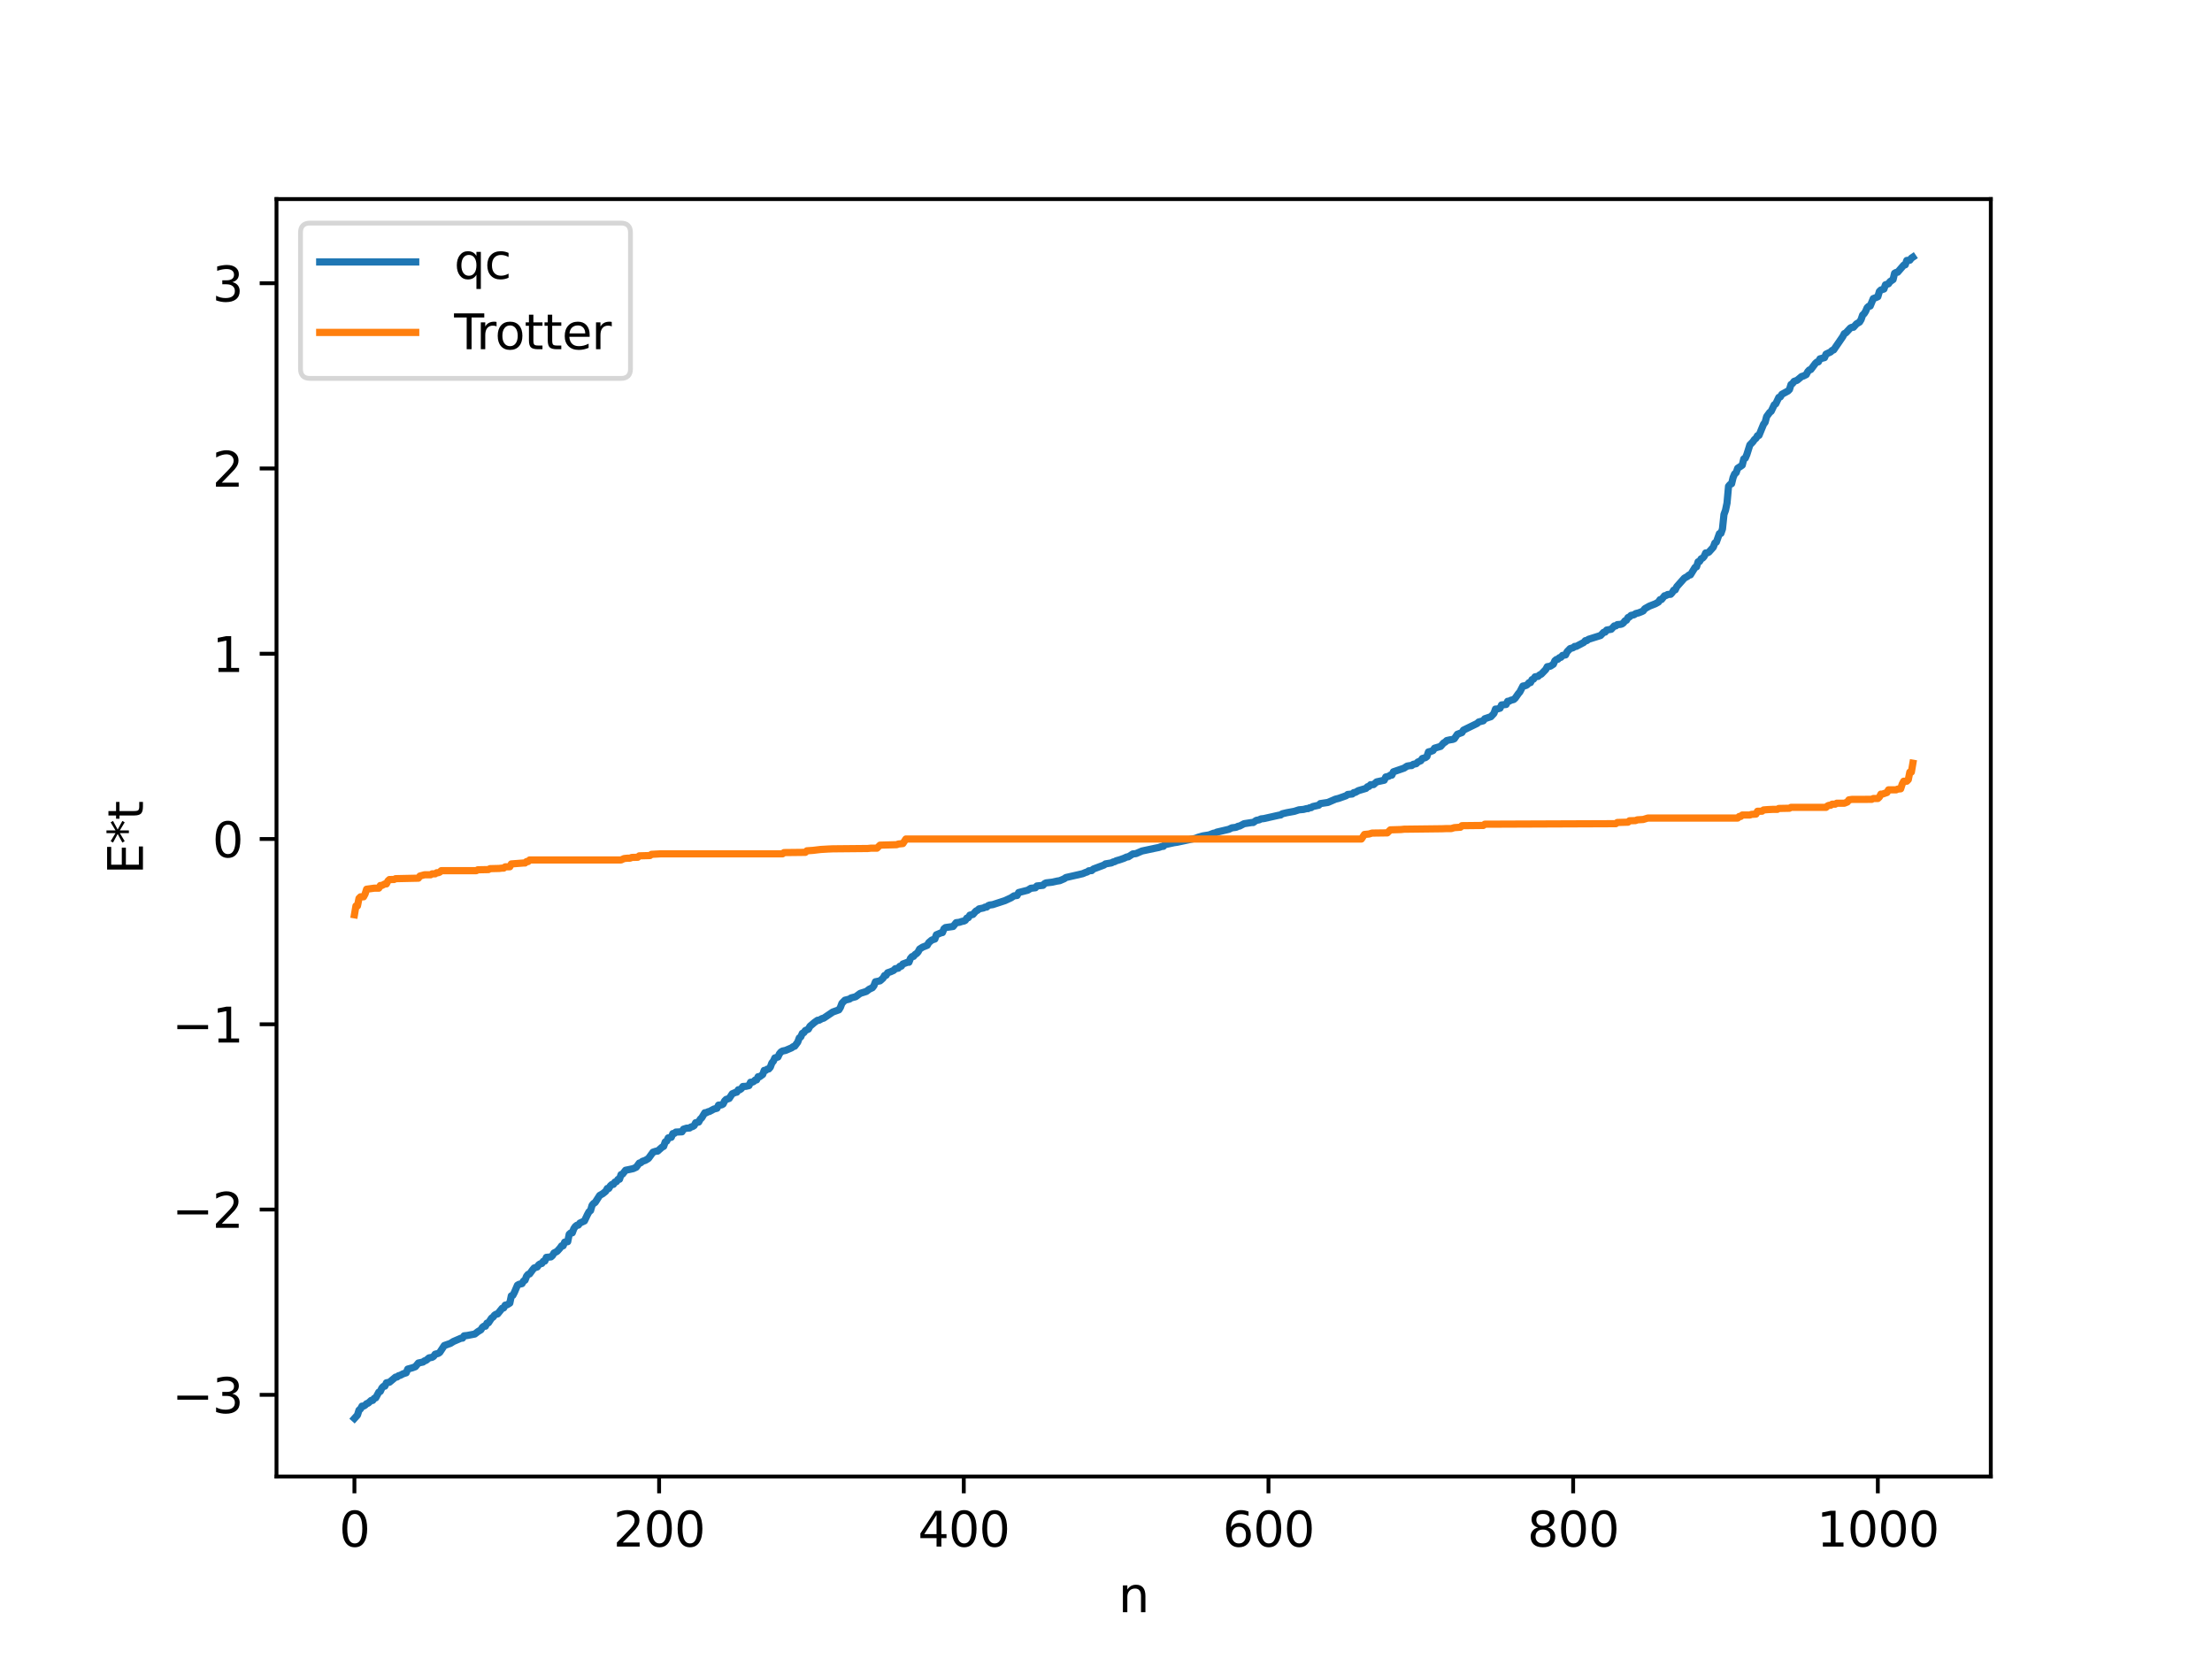 <?xml version="1.0" encoding="utf-8" standalone="no"?>
<!DOCTYPE svg PUBLIC "-//W3C//DTD SVG 1.1//EN"
  "http://www.w3.org/Graphics/SVG/1.1/DTD/svg11.dtd">
<svg xmlns:xlink="http://www.w3.org/1999/xlink" width="460.8pt" height="345.6pt" viewBox="0 0 460.8 345.6" xmlns="http://www.w3.org/2000/svg" version="1.1">
 <defs>
  <style type="text/css">*{stroke-linejoin: round; stroke-linecap: butt}</style>
 </defs>
 <g id="figure_1">
  <g id="patch_1">
   <path d="M 0 345.6 
L 460.8 345.6 
L 460.8 0 
L 0 0 
z
" style="fill: #ffffff"/>
  </g>
  <g id="axes_1">
   <g id="patch_2">
    <path d="M 57.6 307.584 
L 414.72 307.584 
L 414.72 41.472 
L 57.6 41.472 
z
" style="fill: #ffffff"/>
   </g>
   <g id="matplotlib.axis_1">
    <g id="xtick_1">
     <g id="line2d_1">
      <defs>
       <path id="mfd3636388d" d="M 0 0 
L 0 3.5 
" style="stroke: #000000; stroke-width: 0.8"/>
      </defs>
      <g>
       <use xlink:href="#mfd3636388d" x="73.833" y="307.584" style="stroke: #000000; stroke-width: 0.8"/>
      </g>
     </g>
     <g id="text_1">
      <!-- 0 -->
      <g transform="translate(70.651 322.182) scale(0.1 -0.1)">
       <defs>
        <path id="DejaVuSans-30" d="M 2034 4250 
Q 1547 4250 1301 3770 
Q 1056 3291 1056 2328 
Q 1056 1369 1301 889 
Q 1547 409 2034 409 
Q 2525 409 2770 889 
Q 3016 1369 3016 2328 
Q 3016 3291 2770 3770 
Q 2525 4250 2034 4250 
z
M 2034 4750 
Q 2819 4750 3233 4129 
Q 3647 3509 3647 2328 
Q 3647 1150 3233 529 
Q 2819 -91 2034 -91 
Q 1250 -91 836 529 
Q 422 1150 422 2328 
Q 422 3509 836 4129 
Q 1250 4750 2034 4750 
z
" transform="scale(0.016)"/>
       </defs>
       <use xlink:href="#DejaVuSans-30"/>
      </g>
     </g>
    </g>
    <g id="xtick_2">
     <g id="line2d_2">
      <g>
       <use xlink:href="#mfd3636388d" x="137.304" y="307.584" style="stroke: #000000; stroke-width: 0.8"/>
      </g>
     </g>
     <g id="text_2">
      <!-- 200 -->
      <g transform="translate(127.76 322.182) scale(0.1 -0.1)">
       <defs>
        <path id="DejaVuSans-32" d="M 1228 531 
L 3431 531 
L 3431 0 
L 469 0 
L 469 531 
Q 828 903 1448 1529 
Q 2069 2156 2228 2338 
Q 2531 2678 2651 2914 
Q 2772 3150 2772 3378 
Q 2772 3750 2511 3984 
Q 2250 4219 1831 4219 
Q 1534 4219 1204 4116 
Q 875 4013 500 3803 
L 500 4441 
Q 881 4594 1212 4672 
Q 1544 4750 1819 4750 
Q 2544 4750 2975 4387 
Q 3406 4025 3406 3419 
Q 3406 3131 3298 2873 
Q 3191 2616 2906 2266 
Q 2828 2175 2409 1742 
Q 1991 1309 1228 531 
z
" transform="scale(0.016)"/>
       </defs>
       <use xlink:href="#DejaVuSans-32"/>
       <use xlink:href="#DejaVuSans-30" x="63.623"/>
       <use xlink:href="#DejaVuSans-30" x="127.246"/>
      </g>
     </g>
    </g>
    <g id="xtick_3">
     <g id="line2d_3">
      <g>
       <use xlink:href="#mfd3636388d" x="200.775" y="307.584" style="stroke: #000000; stroke-width: 0.8"/>
      </g>
     </g>
     <g id="text_3">
      <!-- 400 -->
      <g transform="translate(191.231 322.182) scale(0.1 -0.1)">
       <defs>
        <path id="DejaVuSans-34" d="M 2419 4116 
L 825 1625 
L 2419 1625 
L 2419 4116 
z
M 2253 4666 
L 3047 4666 
L 3047 1625 
L 3713 1625 
L 3713 1100 
L 3047 1100 
L 3047 0 
L 2419 0 
L 2419 1100 
L 313 1100 
L 313 1709 
L 2253 4666 
z
" transform="scale(0.016)"/>
       </defs>
       <use xlink:href="#DejaVuSans-34"/>
       <use xlink:href="#DejaVuSans-30" x="63.623"/>
       <use xlink:href="#DejaVuSans-30" x="127.246"/>
      </g>
     </g>
    </g>
    <g id="xtick_4">
     <g id="line2d_4">
      <g>
       <use xlink:href="#mfd3636388d" x="264.246" y="307.584" style="stroke: #000000; stroke-width: 0.8"/>
      </g>
     </g>
     <g id="text_4">
      <!-- 600 -->
      <g transform="translate(254.702 322.182) scale(0.1 -0.1)">
       <defs>
        <path id="DejaVuSans-36" d="M 2113 2584 
Q 1688 2584 1439 2293 
Q 1191 2003 1191 1497 
Q 1191 994 1439 701 
Q 1688 409 2113 409 
Q 2538 409 2786 701 
Q 3034 994 3034 1497 
Q 3034 2003 2786 2293 
Q 2538 2584 2113 2584 
z
M 3366 4563 
L 3366 3988 
Q 3128 4100 2886 4159 
Q 2644 4219 2406 4219 
Q 1781 4219 1451 3797 
Q 1122 3375 1075 2522 
Q 1259 2794 1537 2939 
Q 1816 3084 2150 3084 
Q 2853 3084 3261 2657 
Q 3669 2231 3669 1497 
Q 3669 778 3244 343 
Q 2819 -91 2113 -91 
Q 1303 -91 875 529 
Q 447 1150 447 2328 
Q 447 3434 972 4092 
Q 1497 4750 2381 4750 
Q 2619 4750 2861 4703 
Q 3103 4656 3366 4563 
z
" transform="scale(0.016)"/>
       </defs>
       <use xlink:href="#DejaVuSans-36"/>
       <use xlink:href="#DejaVuSans-30" x="63.623"/>
       <use xlink:href="#DejaVuSans-30" x="127.246"/>
      </g>
     </g>
    </g>
    <g id="xtick_5">
     <g id="line2d_5">
      <g>
       <use xlink:href="#mfd3636388d" x="327.717" y="307.584" style="stroke: #000000; stroke-width: 0.8"/>
      </g>
     </g>
     <g id="text_5">
      <!-- 800 -->
      <g transform="translate(318.173 322.182) scale(0.1 -0.1)">
       <defs>
        <path id="DejaVuSans-38" d="M 2034 2216 
Q 1584 2216 1326 1975 
Q 1069 1734 1069 1313 
Q 1069 891 1326 650 
Q 1584 409 2034 409 
Q 2484 409 2743 651 
Q 3003 894 3003 1313 
Q 3003 1734 2745 1975 
Q 2488 2216 2034 2216 
z
M 1403 2484 
Q 997 2584 770 2862 
Q 544 3141 544 3541 
Q 544 4100 942 4425 
Q 1341 4750 2034 4750 
Q 2731 4750 3128 4425 
Q 3525 4100 3525 3541 
Q 3525 3141 3298 2862 
Q 3072 2584 2669 2484 
Q 3125 2378 3379 2068 
Q 3634 1759 3634 1313 
Q 3634 634 3220 271 
Q 2806 -91 2034 -91 
Q 1263 -91 848 271 
Q 434 634 434 1313 
Q 434 1759 690 2068 
Q 947 2378 1403 2484 
z
M 1172 3481 
Q 1172 3119 1398 2916 
Q 1625 2713 2034 2713 
Q 2441 2713 2670 2916 
Q 2900 3119 2900 3481 
Q 2900 3844 2670 4047 
Q 2441 4250 2034 4250 
Q 1625 4250 1398 4047 
Q 1172 3844 1172 3481 
z
" transform="scale(0.016)"/>
       </defs>
       <use xlink:href="#DejaVuSans-38"/>
       <use xlink:href="#DejaVuSans-30" x="63.623"/>
       <use xlink:href="#DejaVuSans-30" x="127.246"/>
      </g>
     </g>
    </g>
    <g id="xtick_6">
     <g id="line2d_6">
      <g>
       <use xlink:href="#mfd3636388d" x="391.188" y="307.584" style="stroke: #000000; stroke-width: 0.8"/>
      </g>
     </g>
     <g id="text_6">
      <!-- 1000 -->
      <g transform="translate(378.463 322.182) scale(0.1 -0.1)">
       <defs>
        <path id="DejaVuSans-31" d="M 794 531 
L 1825 531 
L 1825 4091 
L 703 3866 
L 703 4441 
L 1819 4666 
L 2450 4666 
L 2450 531 
L 3481 531 
L 3481 0 
L 794 0 
L 794 531 
z
" transform="scale(0.016)"/>
       </defs>
       <use xlink:href="#DejaVuSans-31"/>
       <use xlink:href="#DejaVuSans-30" x="63.623"/>
       <use xlink:href="#DejaVuSans-30" x="127.246"/>
       <use xlink:href="#DejaVuSans-30" x="190.869"/>
      </g>
     </g>
    </g>
    <g id="text_7">
     <!-- n -->
     <g transform="translate(232.991 335.861) scale(0.1 -0.1)">
      <defs>
       <path id="DejaVuSans-6e" d="M 3513 2113 
L 3513 0 
L 2938 0 
L 2938 2094 
Q 2938 2591 2744 2837 
Q 2550 3084 2163 3084 
Q 1697 3084 1428 2787 
Q 1159 2491 1159 1978 
L 1159 0 
L 581 0 
L 581 3500 
L 1159 3500 
L 1159 2956 
Q 1366 3272 1645 3428 
Q 1925 3584 2291 3584 
Q 2894 3584 3203 3211 
Q 3513 2838 3513 2113 
z
" transform="scale(0.016)"/>
      </defs>
      <use xlink:href="#DejaVuSans-6e"/>
     </g>
    </g>
   </g>
   <g id="matplotlib.axis_2">
    <g id="ytick_1">
     <g id="line2d_7">
      <defs>
       <path id="mc1e16d270c" d="M 0 0 
L -3.5 0 
" style="stroke: #000000; stroke-width: 0.8"/>
      </defs>
      <g>
       <use xlink:href="#mc1e16d270c" x="57.6" y="290.568" style="stroke: #000000; stroke-width: 0.8"/>
      </g>
     </g>
     <g id="text_8">
      <!-- −3 -->
      <g transform="translate(35.858 294.367) scale(0.1 -0.1)">
       <defs>
        <path id="DejaVuSans-2212" d="M 678 2272 
L 4684 2272 
L 4684 1741 
L 678 1741 
L 678 2272 
z
" transform="scale(0.016)"/>
        <path id="DejaVuSans-33" d="M 2597 2516 
Q 3050 2419 3304 2112 
Q 3559 1806 3559 1356 
Q 3559 666 3084 287 
Q 2609 -91 1734 -91 
Q 1441 -91 1130 -33 
Q 819 25 488 141 
L 488 750 
Q 750 597 1062 519 
Q 1375 441 1716 441 
Q 2309 441 2620 675 
Q 2931 909 2931 1356 
Q 2931 1769 2642 2001 
Q 2353 2234 1838 2234 
L 1294 2234 
L 1294 2753 
L 1863 2753 
Q 2328 2753 2575 2939 
Q 2822 3125 2822 3475 
Q 2822 3834 2567 4026 
Q 2313 4219 1838 4219 
Q 1578 4219 1281 4162 
Q 984 4106 628 3988 
L 628 4550 
Q 988 4650 1302 4700 
Q 1616 4750 1894 4750 
Q 2613 4750 3031 4423 
Q 3450 4097 3450 3541 
Q 3450 3153 3228 2886 
Q 3006 2619 2597 2516 
z
" transform="scale(0.016)"/>
       </defs>
       <use xlink:href="#DejaVuSans-2212"/>
       <use xlink:href="#DejaVuSans-33" x="83.789"/>
      </g>
     </g>
    </g>
    <g id="ytick_2">
     <g id="line2d_8">
      <g>
       <use xlink:href="#mc1e16d270c" x="57.6" y="251.973" style="stroke: #000000; stroke-width: 0.8"/>
      </g>
     </g>
     <g id="text_9">
      <!-- −2 -->
      <g transform="translate(35.858 255.772) scale(0.1 -0.1)">
       <use xlink:href="#DejaVuSans-2212"/>
       <use xlink:href="#DejaVuSans-32" x="83.789"/>
      </g>
     </g>
    </g>
    <g id="ytick_3">
     <g id="line2d_9">
      <g>
       <use xlink:href="#mc1e16d270c" x="57.6" y="213.378" style="stroke: #000000; stroke-width: 0.8"/>
      </g>
     </g>
     <g id="text_10">
      <!-- −1 -->
      <g transform="translate(35.858 217.177) scale(0.1 -0.1)">
       <use xlink:href="#DejaVuSans-2212"/>
       <use xlink:href="#DejaVuSans-31" x="83.789"/>
      </g>
     </g>
    </g>
    <g id="ytick_4">
     <g id="line2d_10">
      <g>
       <use xlink:href="#mc1e16d270c" x="57.6" y="174.782" style="stroke: #000000; stroke-width: 0.8"/>
      </g>
     </g>
     <g id="text_11">
      <!-- 0 -->
      <g transform="translate(44.237 178.581) scale(0.1 -0.1)">
       <use xlink:href="#DejaVuSans-30"/>
      </g>
     </g>
    </g>
    <g id="ytick_5">
     <g id="line2d_11">
      <g>
       <use xlink:href="#mc1e16d270c" x="57.6" y="136.187" style="stroke: #000000; stroke-width: 0.8"/>
      </g>
     </g>
     <g id="text_12">
      <!-- 1 -->
      <g transform="translate(44.237 139.986) scale(0.1 -0.1)">
       <use xlink:href="#DejaVuSans-31"/>
      </g>
     </g>
    </g>
    <g id="ytick_6">
     <g id="line2d_12">
      <g>
       <use xlink:href="#mc1e16d270c" x="57.6" y="97.592" style="stroke: #000000; stroke-width: 0.8"/>
      </g>
     </g>
     <g id="text_13">
      <!-- 2 -->
      <g transform="translate(44.237 101.391) scale(0.1 -0.1)">
       <use xlink:href="#DejaVuSans-32"/>
      </g>
     </g>
    </g>
    <g id="ytick_7">
     <g id="line2d_13">
      <g>
       <use xlink:href="#mc1e16d270c" x="57.6" y="58.997" style="stroke: #000000; stroke-width: 0.8"/>
      </g>
     </g>
     <g id="text_14">
      <!-- 3 -->
      <g transform="translate(44.237 62.796) scale(0.1 -0.1)">
       <use xlink:href="#DejaVuSans-33"/>
      </g>
     </g>
    </g>
    <g id="text_15">
     <!-- E*t -->
     <g transform="translate(29.778 182.148) rotate(-90) scale(0.1 -0.1)">
      <defs>
       <path id="DejaVuSans-45" d="M 628 4666 
L 3578 4666 
L 3578 4134 
L 1259 4134 
L 1259 2753 
L 3481 2753 
L 3481 2222 
L 1259 2222 
L 1259 531 
L 3634 531 
L 3634 0 
L 628 0 
L 628 4666 
z
" transform="scale(0.016)"/>
       <path id="DejaVuSans-2a" d="M 3009 3897 
L 1888 3291 
L 3009 2681 
L 2828 2375 
L 1778 3009 
L 1778 1831 
L 1422 1831 
L 1422 3009 
L 372 2375 
L 191 2681 
L 1313 3291 
L 191 3897 
L 372 4206 
L 1422 3572 
L 1422 4750 
L 1778 4750 
L 1778 3572 
L 2828 4206 
L 3009 3897 
z
" transform="scale(0.016)"/>
       <path id="DejaVuSans-74" d="M 1172 4494 
L 1172 3500 
L 2356 3500 
L 2356 3053 
L 1172 3053 
L 1172 1153 
Q 1172 725 1289 603 
Q 1406 481 1766 481 
L 2356 481 
L 2356 0 
L 1766 0 
Q 1100 0 847 248 
Q 594 497 594 1153 
L 594 3053 
L 172 3053 
L 172 3500 
L 594 3500 
L 594 4494 
L 1172 4494 
z
" transform="scale(0.016)"/>
      </defs>
      <use xlink:href="#DejaVuSans-45"/>
      <use xlink:href="#DejaVuSans-2a" x="63.184"/>
      <use xlink:href="#DejaVuSans-74" x="113.184"/>
     </g>
    </g>
   </g>
   <g id="line2d_14">
    <path d="M 73.833 295.488 
L 74.467 294.788 
L 74.785 293.769 
L 75.102 293.495 
L 75.42 292.921 
L 75.737 292.914 
L 76.054 292.732 
L 76.372 292.411 
L 76.689 292.311 
L 77.324 291.735 
L 77.641 291.73 
L 77.958 291.307 
L 78.276 291.194 
L 78.91 290.01 
L 79.228 289.853 
L 79.545 289.161 
L 79.862 288.821 
L 80.18 288.755 
L 80.497 288.065 
L 81.132 287.94 
L 82.401 286.881 
L 82.719 286.85 
L 83.036 286.584 
L 83.353 286.514 
L 83.988 286.181 
L 84.623 285.98 
L 84.94 285.206 
L 85.892 284.942 
L 86.527 284.709 
L 87.162 283.939 
L 88.114 283.74 
L 88.431 283.488 
L 88.748 283.398 
L 89.383 282.871 
L 90.018 282.755 
L 90.335 282.556 
L 90.653 282.107 
L 91.287 281.944 
L 91.605 281.736 
L 92.557 280.296 
L 93.826 279.852 
L 94.461 279.453 
L 96.048 278.769 
L 96.365 278.756 
L 96.682 278.274 
L 97.317 278.209 
L 98.904 277.904 
L 99.539 277.411 
L 100.173 277.025 
L 100.491 276.51 
L 100.808 276.272 
L 101.125 276.271 
L 101.443 275.632 
L 101.76 275.563 
L 102.395 274.592 
L 102.712 274.379 
L 103.029 273.967 
L 103.347 273.769 
L 103.664 273.714 
L 104.616 272.536 
L 104.934 272.462 
L 105.251 271.88 
L 105.568 271.844 
L 106.203 271.46 
L 106.52 269.943 
L 106.838 269.841 
L 107.155 269.233 
L 107.79 267.744 
L 108.107 267.553 
L 108.742 267.404 
L 109.059 266.866 
L 109.377 266.688 
L 109.694 265.859 
L 110.011 265.478 
L 110.329 265.381 
L 110.963 264.517 
L 111.281 264.137 
L 111.915 263.934 
L 112.233 263.475 
L 112.55 263.272 
L 112.867 263.21 
L 113.185 262.747 
L 113.502 262.7 
L 113.82 261.931 
L 114.772 261.835 
L 115.089 261.559 
L 115.406 261.015 
L 116.041 260.694 
L 116.676 259.987 
L 116.993 259.533 
L 117.31 259.523 
L 117.628 258.757 
L 118.262 258.664 
L 118.58 257.12 
L 118.897 256.84 
L 119.215 256.827 
L 119.532 255.963 
L 119.849 255.505 
L 120.167 255.253 
L 120.484 255.206 
L 120.801 254.783 
L 121.753 254.342 
L 122.388 253.002 
L 122.705 252.421 
L 123.023 252.18 
L 123.34 251.084 
L 123.658 250.7 
L 123.975 250.503 
L 124.927 249.028 
L 125.562 248.668 
L 126.196 248.155 
L 126.514 247.577 
L 126.831 247.572 
L 127.148 247.028 
L 127.466 246.75 
L 127.783 246.726 
L 128.1 246.24 
L 128.418 246.164 
L 128.735 245.688 
L 129.053 245.655 
L 129.37 244.694 
L 129.687 244.591 
L 130.322 243.782 
L 130.957 243.655 
L 131.909 243.446 
L 132.543 243.151 
L 133.178 242.286 
L 133.496 242.215 
L 133.813 241.934 
L 134.448 241.714 
L 135.082 241.328 
L 136.034 240.02 
L 136.669 239.808 
L 136.986 239.802 
L 137.939 238.96 
L 138.256 238.807 
L 138.573 237.884 
L 138.891 237.716 
L 139.208 237.042 
L 139.843 236.922 
L 140.16 236.146 
L 140.477 236.108 
L 140.795 235.831 
L 142.064 235.778 
L 142.381 235.229 
L 143.016 235.025 
L 143.651 234.986 
L 143.968 234.757 
L 144.286 234.681 
L 144.603 234.48 
L 144.92 233.878 
L 145.555 233.742 
L 145.872 233.15 
L 146.19 232.853 
L 146.824 231.805 
L 147.142 231.804 
L 147.459 231.609 
L 147.777 231.546 
L 148.729 231.036 
L 149.363 230.869 
L 149.681 230.218 
L 150.315 230.171 
L 150.633 229.99 
L 150.95 229.351 
L 151.267 229.031 
L 151.902 228.827 
L 152.537 227.86 
L 153.172 227.584 
L 153.489 227.521 
L 153.806 227.012 
L 154.124 227.005 
L 154.441 226.78 
L 154.758 226.332 
L 155.393 226.302 
L 156.028 226.146 
L 156.345 225.453 
L 156.662 225.447 
L 156.98 225.326 
L 157.297 225.005 
L 157.615 224.966 
L 157.932 224.299 
L 158.249 224.298 
L 158.884 223.835 
L 159.201 222.979 
L 159.519 222.977 
L 159.836 222.724 
L 160.153 222.678 
L 160.471 222.304 
L 160.788 221.439 
L 161.105 221.064 
L 161.423 220.379 
L 162.058 220.2 
L 162.375 219.514 
L 162.692 219.146 
L 163.01 218.951 
L 163.644 218.822 
L 164.914 218.282 
L 165.231 218.033 
L 165.548 217.944 
L 166.183 217.091 
L 166.5 216.226 
L 166.818 215.996 
L 167.135 215.264 
L 167.453 215.117 
L 167.77 214.676 
L 168.405 214.385 
L 168.722 213.797 
L 169.674 212.989 
L 170.309 212.542 
L 170.626 212.529 
L 171.261 212.178 
L 171.578 212.11 
L 173.482 210.822 
L 174.752 210.369 
L 175.069 209.856 
L 175.386 209.002 
L 176.021 208.356 
L 176.973 208.124 
L 177.291 207.885 
L 178.243 207.639 
L 179.195 206.939 
L 180.464 206.539 
L 181.099 206.061 
L 181.734 205.763 
L 182.051 205.348 
L 182.368 204.521 
L 183.32 204.33 
L 183.955 203.771 
L 184.272 203.215 
L 184.59 203.173 
L 184.907 202.647 
L 185.542 202.432 
L 186.177 202.148 
L 186.494 201.801 
L 187.129 201.69 
L 187.446 201.296 
L 187.763 201.27 
L 188.081 200.82 
L 188.715 200.587 
L 189.033 200.457 
L 189.35 200.453 
L 189.667 199.641 
L 189.985 199.287 
L 190.302 199.233 
L 190.62 198.835 
L 190.937 198.651 
L 191.254 198.3 
L 191.572 197.708 
L 192.206 197.305 
L 193.158 196.928 
L 193.476 196.367 
L 194.11 195.83 
L 194.745 195.618 
L 195.062 194.736 
L 196.015 194.333 
L 196.332 194.269 
L 196.649 193.479 
L 196.967 193.23 
L 198.553 193 
L 199.188 192.208 
L 199.823 192.138 
L 200.458 191.929 
L 200.775 191.886 
L 201.092 191.722 
L 201.41 191.256 
L 201.727 191.167 
L 202.044 190.639 
L 202.679 190.496 
L 203.314 189.776 
L 203.631 189.636 
L 203.948 189.338 
L 204.9 189.142 
L 205.218 188.962 
L 205.535 188.961 
L 205.853 188.665 
L 206.17 188.538 
L 206.805 188.453 
L 209.343 187.622 
L 210.613 187.034 
L 211.248 186.619 
L 211.882 186.544 
L 212.2 185.934 
L 214.104 185.443 
L 214.739 185.044 
L 215.691 184.94 
L 216.008 184.563 
L 217.277 184.43 
L 217.595 184.075 
L 217.912 183.925 
L 219.181 183.776 
L 220.134 183.561 
L 220.768 183.46 
L 221.72 183.05 
L 222.038 182.809 
L 225.529 182.007 
L 226.163 181.735 
L 226.481 181.658 
L 226.798 181.41 
L 227.433 181.354 
L 227.75 181.039 
L 229.972 180.206 
L 230.289 179.967 
L 231.558 179.751 
L 231.876 179.559 
L 232.193 179.505 
L 232.51 179.321 
L 233.145 179.14 
L 234.097 178.814 
L 234.732 178.522 
L 235.049 178.489 
L 236.001 177.884 
L 236.636 177.825 
L 237.905 177.28 
L 240.762 176.672 
L 241.396 176.546 
L 242.031 176.324 
L 242.348 176.306 
L 242.666 175.962 
L 244.57 175.552 
L 245.205 175.459 
L 249.013 174.647 
L 249.648 174.403 
L 250.6 174.131 
L 251.869 173.931 
L 252.821 173.568 
L 253.139 173.538 
L 253.456 173.359 
L 254.408 173.133 
L 255.995 172.759 
L 256.629 172.453 
L 257.264 172.375 
L 257.581 172.313 
L 257.899 172.125 
L 258.216 172.09 
L 259.168 171.591 
L 260.755 171.345 
L 261.072 171.342 
L 261.707 170.899 
L 262.342 170.778 
L 262.659 170.595 
L 263.294 170.523 
L 266.467 169.81 
L 266.785 169.776 
L 267.102 169.532 
L 268.054 169.303 
L 269.641 169.011 
L 270.593 168.702 
L 271.545 168.619 
L 272.18 168.449 
L 272.497 168.447 
L 272.815 168.269 
L 273.132 168.249 
L 273.449 168.025 
L 274.719 167.74 
L 275.036 167.404 
L 276.623 167.164 
L 278.21 166.478 
L 278.844 166.324 
L 280.431 165.759 
L 280.748 165.501 
L 281.7 165.405 
L 282.018 165.112 
L 282.335 165.075 
L 282.97 164.708 
L 284.557 164.234 
L 284.874 163.891 
L 285.191 163.828 
L 285.509 163.47 
L 286.143 163.443 
L 286.778 162.881 
L 288.365 162.53 
L 288.682 161.853 
L 289.317 161.71 
L 289.634 161.473 
L 289.952 161.472 
L 290.269 160.782 
L 292.491 160.014 
L 293.125 159.592 
L 293.76 159.489 
L 294.077 159.482 
L 294.395 159.228 
L 295.029 159.086 
L 295.347 158.748 
L 295.981 158.477 
L 296.299 158.007 
L 296.934 157.836 
L 297.251 157.595 
L 297.568 156.637 
L 298.203 156.484 
L 298.52 156.352 
L 298.838 155.862 
L 300.107 155.487 
L 300.742 154.754 
L 301.059 154.601 
L 301.377 154.274 
L 302.011 154.129 
L 302.646 154.029 
L 302.963 153.889 
L 303.598 152.962 
L 304.55 152.608 
L 304.867 152.098 
L 307.724 150.7 
L 308.041 150.399 
L 308.993 150.153 
L 309.31 149.726 
L 310.58 149.299 
L 311.215 148.616 
L 311.532 147.713 
L 311.849 147.711 
L 312.484 147.531 
L 312.801 146.848 
L 313.753 146.754 
L 314.071 146.092 
L 314.388 146.071 
L 314.705 145.89 
L 315.34 145.713 
L 315.658 145.422 
L 316.292 144.515 
L 316.61 144.145 
L 317.244 142.919 
L 317.879 142.808 
L 318.196 142.589 
L 318.514 142.218 
L 318.831 142.198 
L 319.148 141.578 
L 319.466 141.471 
L 319.783 140.994 
L 320.418 140.899 
L 320.735 140.588 
L 321.053 140.458 
L 322.005 139.473 
L 322.322 138.887 
L 322.957 138.782 
L 323.591 138.372 
L 323.909 137.653 
L 324.226 137.387 
L 324.543 137.326 
L 324.861 137.005 
L 325.178 136.929 
L 325.496 136.534 
L 326.13 136.432 
L 326.448 135.776 
L 327.082 135.113 
L 327.717 134.93 
L 328.034 134.66 
L 328.352 134.657 
L 329.939 133.826 
L 330.256 133.461 
L 330.573 133.447 
L 330.891 133.188 
L 333.429 132.385 
L 334.064 131.721 
L 334.381 131.68 
L 334.699 131.252 
L 335.651 131.087 
L 336.286 130.387 
L 336.603 130.387 
L 336.92 130.117 
L 337.555 130.068 
L 337.872 129.989 
L 338.19 129.755 
L 338.507 129.341 
L 338.824 129.204 
L 339.142 128.649 
L 339.459 128.517 
L 339.777 128.196 
L 340.411 128.066 
L 340.729 127.826 
L 341.363 127.666 
L 341.998 127.416 
L 342.315 127.255 
L 342.633 126.812 
L 343.585 126.275 
L 344.854 125.773 
L 345.489 125.415 
L 345.806 124.923 
L 346.124 124.887 
L 346.758 124.11 
L 347.076 124.058 
L 347.393 123.847 
L 348.028 123.801 
L 348.345 123.461 
L 348.662 122.941 
L 348.98 122.886 
L 349.297 122.226 
L 350.884 120.435 
L 351.519 120.084 
L 351.836 119.799 
L 352.153 119.751 
L 353.105 118.201 
L 353.423 118.074 
L 353.74 117.035 
L 354.058 116.953 
L 354.375 116.409 
L 354.692 116.26 
L 355.01 115.908 
L 355.327 115.185 
L 355.644 115.18 
L 355.962 115.044 
L 356.914 113.983 
L 357.231 113.118 
L 357.548 112.928 
L 358.183 111.159 
L 358.5 111.115 
L 358.818 110.201 
L 359.135 107.169 
L 359.453 106.304 
L 359.77 104.799 
L 360.087 101.298 
L 360.405 100.919 
L 360.722 100.773 
L 361.039 99.466 
L 361.357 98.724 
L 361.674 98.462 
L 361.991 97.54 
L 362.626 97.125 
L 362.943 96.894 
L 363.261 95.592 
L 363.578 95.44 
L 363.896 94.698 
L 364.53 92.689 
L 365.165 92.032 
L 365.482 91.567 
L 365.8 91.322 
L 366.117 90.759 
L 366.434 90.695 
L 367.386 88.369 
L 367.704 87.977 
L 368.021 86.785 
L 368.656 85.921 
L 368.973 85.667 
L 369.608 84.329 
L 369.925 84.122 
L 370.56 82.785 
L 370.877 82.673 
L 371.195 82.144 
L 372.464 81.456 
L 372.781 81.129 
L 373.099 80.099 
L 373.416 79.893 
L 373.734 79.453 
L 374.368 79.22 
L 375.32 78.427 
L 375.638 78.349 
L 376.272 78.036 
L 376.59 77.43 
L 376.907 77.078 
L 377.224 76.982 
L 378.177 75.713 
L 378.494 75.427 
L 378.811 75.374 
L 379.129 74.752 
L 380.081 74.504 
L 380.398 73.769 
L 381.35 73.32 
L 381.667 73.002 
L 381.985 72.891 
L 383.889 70.113 
L 384.206 69.502 
L 384.524 69.348 
L 385.476 68.322 
L 385.793 68.174 
L 386.11 68.172 
L 386.745 67.464 
L 387.38 67.092 
L 387.697 66.572 
L 388.015 65.631 
L 388.332 65.346 
L 388.649 64.841 
L 388.967 64.087 
L 389.284 63.802 
L 389.601 63.748 
L 390.236 62.204 
L 390.871 61.957 
L 391.188 61.807 
L 391.505 60.727 
L 391.823 60.412 
L 392.458 60.207 
L 392.775 59.323 
L 393.41 59.116 
L 393.727 58.662 
L 394.362 58.231 
L 394.679 56.931 
L 394.996 56.749 
L 395.314 56.707 
L 396.583 55.237 
L 396.9 55.162 
L 397.218 54.257 
L 397.853 54.204 
L 398.17 53.783 
L 398.487 53.568 
L 398.487 53.568 
" clip-path="url(#pa4b2b5cc59)" style="fill: none; stroke: #1f77b4; stroke-width: 1.5; stroke-linecap: square"/>
   </g>
   <g id="line2d_15">
    <path d="M 73.833 190.567 
L 74.15 188.725 
L 74.467 188.725 
L 74.785 187.151 
L 75.102 186.824 
L 75.737 186.824 
L 76.054 186.235 
L 76.372 185.24 
L 77.958 185.025 
L 78.91 185.025 
L 79.228 184.464 
L 79.545 184.464 
L 80.18 184.136 
L 80.497 184.136 
L 80.815 183.515 
L 81.132 183.223 
L 82.084 183.218 
L 82.401 183.045 
L 87.162 182.941 
L 87.479 182.491 
L 88.431 182.236 
L 89.7 182.236 
L 90.018 182.038 
L 90.653 182.038 
L 90.97 181.807 
L 91.287 181.807 
L 91.605 181.686 
L 91.922 181.377 
L 99.221 181.377 
L 99.539 181.192 
L 101.76 181.149 
L 102.077 180.958 
L 103.981 180.914 
L 104.616 180.84 
L 104.934 180.84 
L 105.251 180.578 
L 106.203 180.564 
L 106.52 179.973 
L 109.059 179.778 
L 109.377 179.778 
L 109.694 179.479 
L 110.011 179.479 
L 110.329 179.149 
L 129.37 179.149 
L 130.005 178.853 
L 130.639 178.785 
L 131.274 178.773 
L 131.591 178.62 
L 132.861 178.585 
L 133.178 178.289 
L 135.4 178.227 
L 135.717 177.975 
L 137.621 177.87 
L 163.01 177.87 
L 163.327 177.608 
L 167.77 177.56 
L 168.087 177.237 
L 169.357 177.15 
L 170.943 176.961 
L 172.53 176.867 
L 173.482 176.827 
L 180.781 176.758 
L 181.416 176.691 
L 182.686 176.691 
L 183.32 176.061 
L 186.811 175.964 
L 187.129 175.825 
L 188.081 175.732 
L 188.715 174.782 
L 283.605 174.782 
L 284.239 173.833 
L 285.191 173.739 
L 285.826 173.546 
L 289 173.503 
L 289.634 172.874 
L 291.856 172.807 
L 292.491 172.738 
L 300.424 172.644 
L 301.377 172.604 
L 302.329 172.604 
L 302.963 172.414 
L 304.233 172.328 
L 304.55 172.004 
L 308.993 171.956 
L 309.31 171.695 
L 336.603 171.589 
L 336.92 171.337 
L 339.142 171.275 
L 339.459 170.98 
L 340.729 170.945 
L 341.046 170.791 
L 342.315 170.712 
L 343.267 170.416 
L 361.991 170.416 
L 362.309 170.085 
L 362.626 170.085 
L 362.943 169.786 
L 364.53 169.786 
L 364.848 169.65 
L 365.8 169.592 
L 366.117 169 
L 367.069 168.987 
L 367.386 168.725 
L 368.339 168.65 
L 369.291 168.607 
L 370.243 168.607 
L 370.56 168.416 
L 372.781 168.372 
L 373.099 168.188 
L 380.398 168.188 
L 380.715 167.878 
L 381.033 167.758 
L 381.35 167.758 
L 381.667 167.527 
L 382.302 167.527 
L 382.62 167.328 
L 384.206 167.328 
L 384.841 167.073 
L 385.158 166.624 
L 385.793 166.529 
L 389.601 166.519 
L 389.919 166.519 
L 390.236 166.346 
L 391.188 166.341 
L 391.505 166.049 
L 391.823 165.429 
L 392.14 165.429 
L 393.092 165.1 
L 393.41 164.539 
L 394.996 164.539 
L 395.314 164.385 
L 395.948 164.324 
L 396.266 163.33 
L 396.583 162.741 
L 397.218 162.741 
L 397.535 162.414 
L 397.853 160.839 
L 398.17 160.839 
L 398.487 158.997 
L 398.487 158.997 
" clip-path="url(#pa4b2b5cc59)" style="fill: none; stroke: #ff7f0e; stroke-width: 1.5; stroke-linecap: square"/>
   </g>
   <g id="patch_3">
    <path d="M 57.6 307.584 
L 57.6 41.472 
" style="fill: none; stroke: #000000; stroke-width: 0.8; stroke-linejoin: miter; stroke-linecap: square"/>
   </g>
   <g id="patch_4">
    <path d="M 414.72 307.584 
L 414.72 41.472 
" style="fill: none; stroke: #000000; stroke-width: 0.8; stroke-linejoin: miter; stroke-linecap: square"/>
   </g>
   <g id="patch_5">
    <path d="M 57.6 307.584 
L 414.72 307.584 
" style="fill: none; stroke: #000000; stroke-width: 0.8; stroke-linejoin: miter; stroke-linecap: square"/>
   </g>
   <g id="patch_6">
    <path d="M 57.6 41.472 
L 414.72 41.472 
" style="fill: none; stroke: #000000; stroke-width: 0.8; stroke-linejoin: miter; stroke-linecap: square"/>
   </g>
   <g id="legend_1">
    <g id="patch_7">
     <path d="M 64.6 78.828 
L 129.342 78.828 
Q 131.342 78.828 131.342 76.828 
L 131.342 48.472 
Q 131.342 46.472 129.342 46.472 
L 64.6 46.472 
Q 62.6 46.472 62.6 48.472 
L 62.6 76.828 
Q 62.6 78.828 64.6 78.828 
z
" style="fill: #ffffff; opacity: 0.8; stroke: #cccccc; stroke-linejoin: miter"/>
    </g>
    <g id="line2d_16">
     <path d="M 66.6 54.57 
L 76.6 54.57 
L 86.6 54.57 
" style="fill: none; stroke: #1f77b4; stroke-width: 1.5; stroke-linecap: square"/>
    </g>
    <g id="text_16">
     <!-- qc -->
     <g transform="translate(94.6 58.07) scale(0.1 -0.1)">
      <defs>
       <path id="DejaVuSans-71" d="M 947 1747 
Q 947 1113 1208 752 
Q 1469 391 1925 391 
Q 2381 391 2643 752 
Q 2906 1113 2906 1747 
Q 2906 2381 2643 2742 
Q 2381 3103 1925 3103 
Q 1469 3103 1208 2742 
Q 947 2381 947 1747 
z
M 2906 525 
Q 2725 213 2448 61 
Q 2172 -91 1784 -91 
Q 1150 -91 751 415 
Q 353 922 353 1747 
Q 353 2572 751 3078 
Q 1150 3584 1784 3584 
Q 2172 3584 2448 3432 
Q 2725 3281 2906 2969 
L 2906 3500 
L 3481 3500 
L 3481 -1331 
L 2906 -1331 
L 2906 525 
z
" transform="scale(0.016)"/>
       <path id="DejaVuSans-63" d="M 3122 3366 
L 3122 2828 
Q 2878 2963 2633 3030 
Q 2388 3097 2138 3097 
Q 1578 3097 1268 2742 
Q 959 2388 959 1747 
Q 959 1106 1268 751 
Q 1578 397 2138 397 
Q 2388 397 2633 464 
Q 2878 531 3122 666 
L 3122 134 
Q 2881 22 2623 -34 
Q 2366 -91 2075 -91 
Q 1284 -91 818 406 
Q 353 903 353 1747 
Q 353 2603 823 3093 
Q 1294 3584 2113 3584 
Q 2378 3584 2631 3529 
Q 2884 3475 3122 3366 
z
" transform="scale(0.016)"/>
      </defs>
      <use xlink:href="#DejaVuSans-71"/>
      <use xlink:href="#DejaVuSans-63" x="63.477"/>
     </g>
    </g>
    <g id="line2d_17">
     <path d="M 66.6 69.249 
L 76.6 69.249 
L 86.6 69.249 
" style="fill: none; stroke: #ff7f0e; stroke-width: 1.5; stroke-linecap: square"/>
    </g>
    <g id="text_17">
     <!-- Trotter -->
     <g transform="translate(94.6 72.749) scale(0.1 -0.1)">
      <defs>
       <path id="DejaVuSans-54" d="M -19 4666 
L 3928 4666 
L 3928 4134 
L 2272 4134 
L 2272 0 
L 1638 0 
L 1638 4134 
L -19 4134 
L -19 4666 
z
" transform="scale(0.016)"/>
       <path id="DejaVuSans-72" d="M 2631 2963 
Q 2534 3019 2420 3045 
Q 2306 3072 2169 3072 
Q 1681 3072 1420 2755 
Q 1159 2438 1159 1844 
L 1159 0 
L 581 0 
L 581 3500 
L 1159 3500 
L 1159 2956 
Q 1341 3275 1631 3429 
Q 1922 3584 2338 3584 
Q 2397 3584 2469 3576 
Q 2541 3569 2628 3553 
L 2631 2963 
z
" transform="scale(0.016)"/>
       <path id="DejaVuSans-6f" d="M 1959 3097 
Q 1497 3097 1228 2736 
Q 959 2375 959 1747 
Q 959 1119 1226 758 
Q 1494 397 1959 397 
Q 2419 397 2687 759 
Q 2956 1122 2956 1747 
Q 2956 2369 2687 2733 
Q 2419 3097 1959 3097 
z
M 1959 3584 
Q 2709 3584 3137 3096 
Q 3566 2609 3566 1747 
Q 3566 888 3137 398 
Q 2709 -91 1959 -91 
Q 1206 -91 779 398 
Q 353 888 353 1747 
Q 353 2609 779 3096 
Q 1206 3584 1959 3584 
z
" transform="scale(0.016)"/>
       <path id="DejaVuSans-65" d="M 3597 1894 
L 3597 1613 
L 953 1613 
Q 991 1019 1311 708 
Q 1631 397 2203 397 
Q 2534 397 2845 478 
Q 3156 559 3463 722 
L 3463 178 
Q 3153 47 2828 -22 
Q 2503 -91 2169 -91 
Q 1331 -91 842 396 
Q 353 884 353 1716 
Q 353 2575 817 3079 
Q 1281 3584 2069 3584 
Q 2775 3584 3186 3129 
Q 3597 2675 3597 1894 
z
M 3022 2063 
Q 3016 2534 2758 2815 
Q 2500 3097 2075 3097 
Q 1594 3097 1305 2825 
Q 1016 2553 972 2059 
L 3022 2063 
z
" transform="scale(0.016)"/>
      </defs>
      <use xlink:href="#DejaVuSans-54"/>
      <use xlink:href="#DejaVuSans-72" x="46.334"/>
      <use xlink:href="#DejaVuSans-6f" x="85.197"/>
      <use xlink:href="#DejaVuSans-74" x="146.379"/>
      <use xlink:href="#DejaVuSans-74" x="185.588"/>
      <use xlink:href="#DejaVuSans-65" x="224.797"/>
      <use xlink:href="#DejaVuSans-72" x="286.32"/>
     </g>
    </g>
   </g>
  </g>
 </g>
 <defs>
  <clipPath id="pa4b2b5cc59">
   <rect x="57.6" y="41.472" width="357.12" height="266.112"/>
  </clipPath>
 </defs>
</svg>
